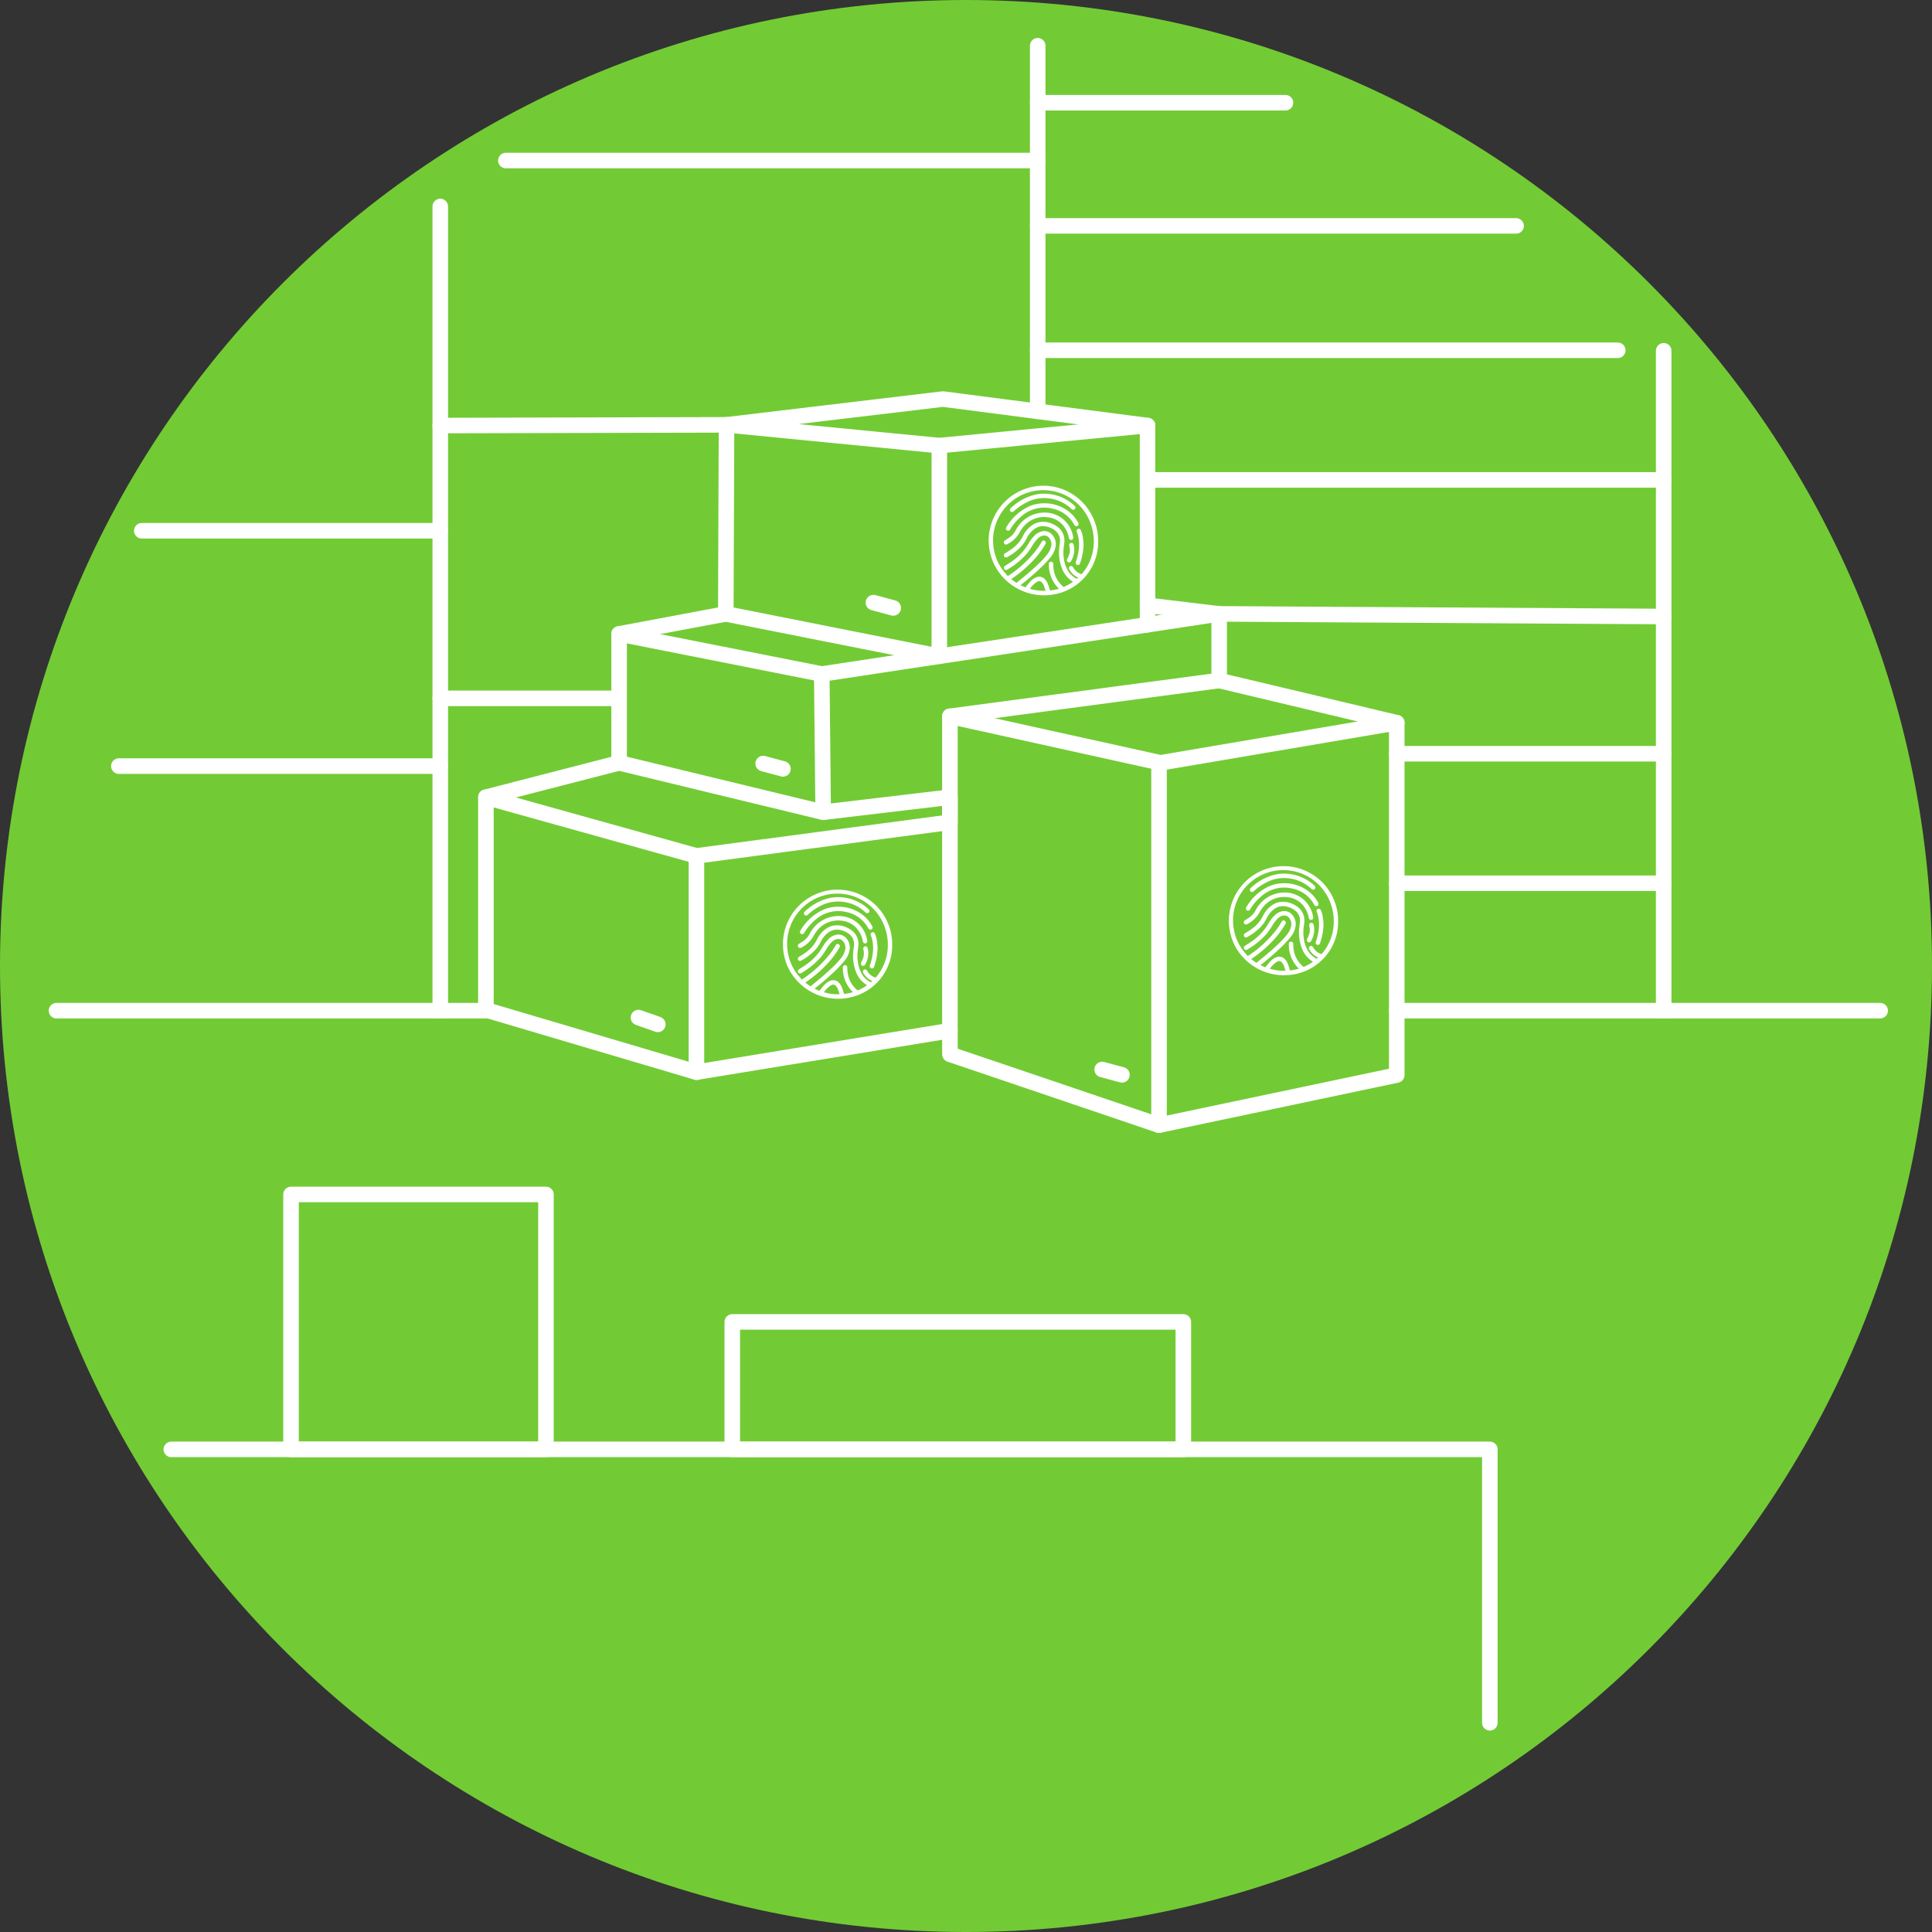 <svg id="CostIcon" xmlns="http://www.w3.org/2000/svg" width="497" height="497" viewBox="0 0 497 497">
  <rect x="0" y="0" width="497" height="497" fill="#333333" stroke="none"/>
  <path id="Ellipse_11" data-name="Ellipse 11" d="M294.536,49.138c137.243,0,248.5,111.257,248.5,248.5s-111.257,248.5-248.5,248.5-248.5-111.257-248.5-248.5S157.293,49.138,294.536,49.138Z" transform="translate(-46.036 -49.138)" fill="#72cb34"/>
  <g id="Group_845" data-name="Group 845" transform="translate(-46.036 -49.138)">
    <g id="Group_841" data-name="Group 841">
      <path id="Path_1926" data-name="Path 1926" d="M171.036,254.213v54.709l54.157,16.026v-55.63Z" fill="none" stroke="#fff" stroke-linecap="round" stroke-linejoin="round" stroke-width="4"/>
      <path id="Path_1927" data-name="Path 1927" d="M171.036,254.213l34.262-8.842,52.5,12.71,32.6-3.868v6.447l-65.209,8.658" fill="none" stroke="#fff" stroke-linecap="round" stroke-linejoin="round" stroke-width="4"/>
      <path id="Path_1928" data-name="Path 1928" d="M225.193,324.948,290.4,314.264V233.4l69.262-9.21V207.056L257.429,222.529l.368,35.552" fill="none" stroke="#fff" stroke-linecap="round" stroke-linejoin="round" stroke-width="4"/>
      <path id="Path_1929" data-name="Path 1929" d="M205.3,245.371V212.214l52.131,10.316" fill="none" stroke="#fff" stroke-linecap="round" stroke-linejoin="round" stroke-width="4"/>
      <path id="Path_1930" data-name="Path 1930" d="M205.3,212.214l27.447-5.158,54.926,10.9V163.767l-54.742-5.342,55.672-6.631,52.641,6.816v51.234" fill="none" stroke="#fff" stroke-linecap="round" stroke-linejoin="round" stroke-width="4"/>
      <path id="Path_1931" data-name="Path 1931" d="M159.293,158.61l73.637-.184-.184,48.631" fill="none" stroke="#fff" stroke-linecap="round" stroke-linejoin="round" stroke-width="4"/>
      <line id="Line_38" data-name="Line 38" y1="5.158" x2="53.572" transform="translate(287.671 158.61)" fill="none" stroke="#fff" stroke-linecap="round" stroke-linejoin="round" stroke-width="4"/>
      <path id="Path_1932" data-name="Path 1932" d="M474.011,207.732l-114.348-.676-18.421-2.21" fill="none" stroke="#fff" stroke-linecap="round" stroke-linejoin="round" stroke-width="4"/>
      <path id="Path_1933" data-name="Path 1933" d="M290.4,233.4l54.157,11.973,60.788-10.316-45.683-10.868" fill="none" stroke="#fff" stroke-linecap="round" stroke-linejoin="round" stroke-width="4"/>
      <path id="Path_1934" data-name="Path 1934" d="M290.4,314.264v6.079L344.19,338.58V245.371" fill="none" stroke="#fff" stroke-linecap="round" stroke-linejoin="round" stroke-width="4"/>
      <path id="Path_1935" data-name="Path 1935" d="M344.19,338.58l61.157-12.894v-90.63" fill="none" stroke="#fff" stroke-linecap="round" stroke-linejoin="round" stroke-width="4"/>
      <line id="Line_39" data-name="Line 39" x2="4.974" y2="1.75" transform="translate(210.282 310.902)" fill="none" stroke="#fff" stroke-linecap="round" stroke-linejoin="round" stroke-width="4"/>
      <line id="Line_40" data-name="Line 40" x2="5.092" y2="1.369" transform="translate(242.353 245.562)" fill="none" stroke="#fff" stroke-linecap="round" stroke-linejoin="round" stroke-width="4"/>
      <line id="Line_41" data-name="Line 41" x2="5.092" y2="1.369" transform="translate(270.725 204.161)" fill="none" stroke="#fff" stroke-linecap="round" stroke-linejoin="round" stroke-width="4"/>
      <line id="Line_42" data-name="Line 42" x2="5.092" y2="1.369" transform="translate(329.566 324.264)" fill="none" stroke="#fff" stroke-linecap="round" stroke-linejoin="round" stroke-width="4"/>
    </g>
    <line id="Line_43" data-name="Line 43" x2="124.352" transform="translate(405.347 309.133)" fill="none" stroke="#fff" stroke-linecap="round" stroke-linejoin="round" stroke-width="4"/>
    <line id="Line_44" data-name="Line 44" x2="110.462" transform="translate(60.574 309.133)" fill="none" stroke="#fff" stroke-linecap="round" stroke-linejoin="round" stroke-width="4"/>
    <g id="Group_842" data-name="Group 842">
      <path id="Path_1936" data-name="Path 1936" d="M275.554,292.189a13.7,13.7,0,0,1-10.8,13.531,14.3,14.3,0,0,1-15.429-6.639,14.055,14.055,0,0,1,24.138-14.4A14.2,14.2,0,0,1,275.554,292.189Zm-5.14,9.328-.263-.136a4.693,4.693,0,0,1-1.63-1.36,5.532,5.532,0,0,1-.448-.7.513.513,0,0,1,.073-.6.539.539,0,0,1,.548-.188.642.642,0,0,1,.423.359,3.766,3.766,0,0,0,1.892,1.647c.246.1.278.1.445-.106a12.577,12.577,0,0,0,2.973-8.007,13.152,13.152,0,0,0-.657-4.382,12.93,12.93,0,0,0-25.047,6.223,12.489,12.489,0,0,0,2.367,5.412c.38.5.808.968,1.218,1.454.209-.141.383-.256.553-.374a29.89,29.89,0,0,0,6.583-6.107,18.665,18.665,0,0,0,1.585-2.389.555.555,0,0,1,.734-.241.566.566,0,0,1,.271.738,3.143,3.143,0,0,1-.186.354,23.129,23.129,0,0,1-3.348,4.344,32.592,32.592,0,0,1-5.141,4.331c-.053.037-.1.076-.168.123l1.32.958c.053-.038.1-.07.146-.106,1.748-1.391,3.457-2.827,5.089-4.355a24.06,24.06,0,0,0,2.683-2.845,4.88,4.88,0,0,0,1.018-2.109,2.466,2.466,0,0,0-.642-2.3,1.452,1.452,0,0,0-1.176-.457,2.452,2.452,0,0,0-1.636.79,9.726,9.726,0,0,0-1.386,1.825,16,16,0,0,1-1.481,2.123,19.779,19.779,0,0,1-4.981,4.033.55.55,0,0,1-.774-.184.561.561,0,0,1,.205-.783c.5-.329,1.014-.653,1.512-.992a14.559,14.559,0,0,0,4.629-4.9,8.992,8.992,0,0,1,1.278-1.712,3.839,3.839,0,0,1,1.818-1.2,2.683,2.683,0,0,1,2.94.809,3.579,3.579,0,0,1,.812,3.119,5.8,5.8,0,0,1-1.315,2.708c-.623.74-1.272,1.463-1.958,2.144a71.252,71.252,0,0,1-5.521,4.837c-.06.049-.118.1-.191.162l1.248.554c.341-.421.664-.838,1.006-1.239a4.6,4.6,0,0,1,1.724-1.322,1.984,1.984,0,0,1,2.355.534,3.645,3.645,0,0,1,.714,1.166c.185.493.339,1,.494,1.5.042.134.1.172.232.146.4-.078.812-.136,1.214-.22.3-.061.584-.15.9-.232-.089-.083-.151-.136-.206-.194a8.37,8.37,0,0,1-2.385-6.154.556.556,0,0,1,.585-.594.57.57,0,0,1,.54.622,11.368,11.368,0,0,0,.1,1.419,7.076,7.076,0,0,0,2.418,4.344.258.258,0,0,0,.312.055,13.245,13.245,0,0,0,2.109-1.173c.04-.027.074-.061.119-.1-.042-.03-.065-.047-.09-.063a6.834,6.834,0,0,1-2.62-3.08,11.3,11.3,0,0,1-.876-4.647,20.294,20.294,0,0,1,.239-2.3,3.278,3.278,0,0,0-1.291-3.127,5.4,5.4,0,0,0-2.2-.988,3.728,3.728,0,0,0-3.073.629,5.884,5.884,0,0,0-1.48,1.53,5.727,5.727,0,0,0-.485.823,8.839,8.839,0,0,1-2.086,2.778,14.384,14.384,0,0,1-2.968,2.113.55.55,0,0,1-.769-.206.561.561,0,0,1,.188-.748c.086-.059.181-.1.268-.162.547-.36,1.114-.693,1.634-1.089a8.872,8.872,0,0,0,2.763-3.257,6.983,6.983,0,0,1,2.052-2.533,4.836,4.836,0,0,1,2.667-1.083,6.075,6.075,0,0,1,3.922,1.118,4.332,4.332,0,0,1,2,4.121c-.026.375-.089.748-.145,1.12a10.683,10.683,0,0,0,.049,3.291,7.765,7.765,0,0,0,1.1,3.033,5.4,5.4,0,0,0,2.018,1.873.318.318,0,0,0,.25.019A1.551,1.551,0,0,0,270.414,301.517ZM262,304.9a.638.638,0,0,0-.014-.1c-.119-.369-.232-.741-.363-1.106a2.648,2.648,0,0,0-.627-1.012.813.813,0,0,0-.911-.2,2.162,2.162,0,0,0-.362.167A6.158,6.158,0,0,0,258,304.39,12.13,12.13,0,0,0,262,304.9Z" fill="#fff"/>
      <path id="Path_1937" data-name="Path 1937" d="M261.668,284.782a7.351,7.351,0,0,1,7.366,5.872c.037.146.068.294.093.443a.573.573,0,1,1-1.122.2,6.794,6.794,0,0,0-2.037-3.795,5.857,5.857,0,0,0-3.322-1.5,6.88,6.88,0,0,0-6.675,2.885,7.022,7.022,0,0,0-.635.995,7.287,7.287,0,0,1-3.185,3.036.561.561,0,0,1-.8-.211.576.576,0,0,1,.254-.787c.479-.314.973-.61,1.42-.965a5.245,5.245,0,0,0,1.363-1.72A8.333,8.333,0,0,1,261.668,284.782Z" fill="#fff"/>
      <path id="Path_1938" data-name="Path 1938" d="M261.8,282.395a10.152,10.152,0,0,1,5.9,1.9,9.016,9.016,0,0,1,2.638,2.964,1.514,1.514,0,0,1,.145.333.532.532,0,0,1-.312.658.57.57,0,0,1-.712-.232c-.216-.344-.413-.7-.65-1.028a8.173,8.173,0,0,0-4.889-3.186,8.832,8.832,0,0,0-8.072,1.9,13.4,13.4,0,0,0-2.929,3.395.577.577,0,0,1-.658.335.549.549,0,0,1-.371-.814,13.2,13.2,0,0,1,5.95-5.465A9.572,9.572,0,0,1,261.8,282.395Z" fill="#fff"/>
      <path id="Path_1939" data-name="Path 1939" d="M261.688,279.923a11.523,11.523,0,0,1,7.254,2.625c.184.151.356.316.524.483a.573.573,0,1,1-.8.808,9.9,9.9,0,0,0-5.174-2.606,9.775,9.775,0,0,0-6.46.984,13.96,13.96,0,0,0-3.156,2.2.992.992,0,0,1-.314.209.562.562,0,0,1-.559-.936c.285-.272.573-.542.882-.787a13.555,13.555,0,0,1,5.474-2.735A9.82,9.82,0,0,1,261.688,279.923Z" fill="#fff"/>
      <path id="Path_1940" data-name="Path 1940" d="M271.8,292.958a15.8,15.8,0,0,1-.915,4.908.566.566,0,1,1-1.07-.368,16.3,16.3,0,0,0,.672-2.678,10.032,10.032,0,0,0-.227-4.512c-.054-.177-.126-.349-.2-.52a.577.577,0,0,1,.271-.794.569.569,0,0,1,.768.333,6.8,6.8,0,0,1,.548,2.005C271.715,291.871,271.747,292.416,271.8,292.958Z" fill="#fff"/>
      <path id="Path_1941" data-name="Path 1941" d="M269.407,294.338a5.877,5.877,0,0,1-.83,2.946.566.566,0,0,1-.723.282.576.576,0,0,1-.269-.843,10.173,10.173,0,0,0,.506-1.179,3.863,3.863,0,0,0,.065-2.079,2.144,2.144,0,0,1-.046-.239.573.573,0,0,1,.439-.64.545.545,0,0,1,.655.382,6.33,6.33,0,0,1,.171.832A5.074,5.074,0,0,1,269.407,294.338Z" fill="#fff"/>
    </g>
    <g id="Group_843" data-name="Group 843">
      <path id="Path_1942" data-name="Path 1942" d="M390.27,286.141a13.7,13.7,0,0,1-10.8,13.531,14.3,14.3,0,0,1-15.429-6.639,14.055,14.055,0,0,1,24.138-14.4A14.2,14.2,0,0,1,390.27,286.141Zm-5.14,9.328-.263-.136a4.71,4.71,0,0,1-1.63-1.359,5.612,5.612,0,0,1-.448-.7.513.513,0,0,1,.074-.6.537.537,0,0,1,.547-.188.64.64,0,0,1,.423.359,3.765,3.765,0,0,0,1.892,1.647c.246.1.278.1.445-.106a12.574,12.574,0,0,0,2.973-8.006,13.154,13.154,0,0,0-.657-4.383,12.93,12.93,0,0,0-25.047,6.223,12.491,12.491,0,0,0,2.368,5.412c.379.5.807.968,1.217,1.455.21-.142.383-.257.554-.375a29.886,29.886,0,0,0,6.582-6.107,18.668,18.668,0,0,0,1.585-2.389.555.555,0,0,1,.734-.241.566.566,0,0,1,.271.738,2.981,2.981,0,0,1-.186.354,23.065,23.065,0,0,1-3.348,4.344,32.6,32.6,0,0,1-5.141,4.331c-.053.037-.105.077-.168.123l1.32.959c.054-.039.1-.071.146-.107,1.748-1.391,3.458-2.827,5.089-4.355a24.151,24.151,0,0,0,2.684-2.845,4.9,4.9,0,0,0,1.018-2.108,2.473,2.473,0,0,0-.642-2.3,1.459,1.459,0,0,0-1.177-.457,2.454,2.454,0,0,0-1.636.791,9.647,9.647,0,0,0-1.385,1.825,16.06,16.06,0,0,1-1.482,2.122,19.774,19.774,0,0,1-4.98,4.033.551.551,0,0,1-.775-.183.562.562,0,0,1,.2-.784c.506-.328,1.014-.653,1.512-.992a14.562,14.562,0,0,0,4.63-4.9,8.986,8.986,0,0,1,1.277-1.712,3.829,3.829,0,0,1,1.818-1.2,2.68,2.68,0,0,1,2.94.808,3.58,3.58,0,0,1,.812,3.119,5.791,5.791,0,0,1-1.315,2.708c-.623.74-1.271,1.463-1.958,2.144a71.647,71.647,0,0,1-5.52,4.838c-.061.048-.118.1-.192.162l1.249.553c.34-.421.664-.838,1.006-1.239a4.6,4.6,0,0,1,1.723-1.322,1.984,1.984,0,0,1,2.355.534,3.644,3.644,0,0,1,.714,1.166c.185.493.34,1,.5,1.5.041.134.1.172.232.146.4-.078.811-.136,1.214-.219.294-.061.583-.15.9-.233-.089-.083-.15-.136-.206-.194a8.369,8.369,0,0,1-2.385-6.153.557.557,0,0,1,.586-.595.57.57,0,0,1,.539.622,11.557,11.557,0,0,0,.1,1.419,7.083,7.083,0,0,0,2.418,4.345.258.258,0,0,0,.312.054,13.243,13.243,0,0,0,2.109-1.173,1.526,1.526,0,0,0,.119-.1c-.042-.03-.065-.047-.089-.063a6.83,6.83,0,0,1-2.621-3.08,11.3,11.3,0,0,1-.876-4.647,20.3,20.3,0,0,1,.239-2.3,3.278,3.278,0,0,0-1.291-3.127,5.38,5.38,0,0,0-2.2-.987,3.721,3.721,0,0,0-3.072.628,5.9,5.9,0,0,0-1.481,1.53,5.785,5.785,0,0,0-.485.823,8.827,8.827,0,0,1-2.086,2.778,14.345,14.345,0,0,1-2.968,2.113.55.55,0,0,1-.769-.206.561.561,0,0,1,.188-.748c.086-.059.181-.1.268-.162.547-.36,1.114-.693,1.634-1.089a8.876,8.876,0,0,0,2.763-3.256,6.971,6.971,0,0,1,2.053-2.534,4.83,4.83,0,0,1,2.666-1.083,6.079,6.079,0,0,1,3.922,1.118,4.331,4.331,0,0,1,2,4.122c-.025.374-.089.747-.144,1.119a10.652,10.652,0,0,0,.048,3.291,7.767,7.767,0,0,0,1.1,3.033,5.392,5.392,0,0,0,2.017,1.873.318.318,0,0,0,.25.019A1.552,1.552,0,0,0,385.13,295.469Zm-8.414,3.383a.674.674,0,0,0-.014-.1c-.119-.369-.231-.741-.363-1.106a2.637,2.637,0,0,0-.627-1.011.812.812,0,0,0-.911-.2,2.16,2.16,0,0,0-.362.167,6.171,6.171,0,0,0-1.727,1.741A12.078,12.078,0,0,0,376.716,298.852Z" fill="#fff"/>
      <path id="Path_1943" data-name="Path 1943" d="M376.384,278.734a7.352,7.352,0,0,1,7.367,5.873c.036.146.067.294.092.442a.573.573,0,1,1-1.122.2,6.8,6.8,0,0,0-2.036-3.795,5.858,5.858,0,0,0-3.322-1.5,6.883,6.883,0,0,0-6.676,2.885,7.022,7.022,0,0,0-.635.995,7.282,7.282,0,0,1-3.185,3.036.561.561,0,0,1-.8-.211.577.577,0,0,1,.254-.787c.479-.313.973-.61,1.42-.965a5.235,5.235,0,0,0,1.363-1.72A8.333,8.333,0,0,1,376.384,278.734Z" fill="#fff"/>
      <path id="Path_1944" data-name="Path 1944" d="M376.516,276.348a10.144,10.144,0,0,1,5.9,1.9,9.03,9.03,0,0,1,2.639,2.964,1.533,1.533,0,0,1,.144.333.531.531,0,0,1-.311.658.57.57,0,0,1-.713-.232c-.215-.343-.413-.7-.65-1.028a8.173,8.173,0,0,0-4.889-3.186,8.835,8.835,0,0,0-8.072,1.9,13.424,13.424,0,0,0-2.929,3.395.576.576,0,0,1-.658.335.549.549,0,0,1-.37-.814,13.2,13.2,0,0,1,5.949-5.465A9.559,9.559,0,0,1,376.516,276.348Z" fill="#fff"/>
      <path id="Path_1945" data-name="Path 1945" d="M376.4,273.875a11.523,11.523,0,0,1,7.254,2.625c.184.151.356.316.525.484a.572.572,0,0,1,.066.87.577.577,0,0,1-.862-.063,9.912,9.912,0,0,0-5.174-2.606,9.775,9.775,0,0,0-6.46.984,13.961,13.961,0,0,0-3.156,2.2.991.991,0,0,1-.314.209.561.561,0,0,1-.559-.935c.285-.273.574-.543.882-.788a13.555,13.555,0,0,1,5.474-2.735A9.873,9.873,0,0,1,376.4,273.875Z" fill="#fff"/>
      <path id="Path_1946" data-name="Path 1946" d="M386.512,286.91a15.844,15.844,0,0,1-.916,4.909.566.566,0,1,1-1.07-.369,16.25,16.25,0,0,0,.672-2.678,10.033,10.033,0,0,0-.227-4.512c-.054-.177-.126-.349-.2-.52a.577.577,0,0,1,.271-.794.57.57,0,0,1,.768.333,6.772,6.772,0,0,1,.548,2.005C386.432,285.823,386.463,286.368,386.512,286.91Z" fill="#fff"/>
      <path id="Path_1947" data-name="Path 1947" d="M384.123,288.29a5.867,5.867,0,0,1-.83,2.946.566.566,0,0,1-.723.282.576.576,0,0,1-.269-.843,10.164,10.164,0,0,0,.506-1.178,3.863,3.863,0,0,0,.065-2.079,2.206,2.206,0,0,1-.046-.24.574.574,0,0,1,.44-.64.543.543,0,0,1,.654.382,6.534,6.534,0,0,1,.172.832A5.353,5.353,0,0,1,384.123,288.29Z" fill="#fff"/>
    </g>
    <g id="Group_844" data-name="Group 844">
      <path id="Path_1948" data-name="Path 1948" d="M328.54,188.4a13.7,13.7,0,0,1-10.8,13.531,14.3,14.3,0,0,1-15.428-6.639,13.967,13.967,0,0,1-1.938-7.424,14.11,14.11,0,0,1,10.148-13.215,13.963,13.963,0,0,1,15.927,6.235A14.192,14.192,0,0,1,328.54,188.4ZM323.4,197.73l-.264-.136a4.71,4.71,0,0,1-1.63-1.359,5.607,5.607,0,0,1-.447-.7.511.511,0,0,1,.073-.6.537.537,0,0,1,.547-.188.64.64,0,0,1,.423.359,3.766,3.766,0,0,0,1.892,1.647c.247.1.278.1.445-.106a12.569,12.569,0,0,0,2.973-8.006,13.155,13.155,0,0,0-.657-4.383,12.93,12.93,0,0,0-25.047,6.223,12.5,12.5,0,0,0,2.368,5.412c.379.5.808.968,1.217,1.455.21-.142.383-.257.554-.375a29.891,29.891,0,0,0,6.583-6.107,18.66,18.66,0,0,0,1.584-2.389.556.556,0,0,1,.735-.241.565.565,0,0,1,.27.738,2.985,2.985,0,0,1-.186.354,23.061,23.061,0,0,1-3.347,4.344A32.638,32.638,0,0,1,306.346,198c-.054.037-.106.077-.169.123l1.32.959c.054-.039.1-.071.147-.107,1.748-1.391,3.457-2.827,5.088-4.355a24.068,24.068,0,0,0,2.684-2.845,4.876,4.876,0,0,0,1.018-2.108,2.47,2.47,0,0,0-.642-2.3,1.458,1.458,0,0,0-1.177-.457,2.454,2.454,0,0,0-1.636.791,9.646,9.646,0,0,0-1.385,1.825,16.058,16.058,0,0,1-1.482,2.122,19.774,19.774,0,0,1-4.98,4.033.551.551,0,0,1-.775-.183.563.563,0,0,1,.205-.784c.506-.328,1.014-.653,1.512-.992a14.553,14.553,0,0,0,4.63-4.9,8.986,8.986,0,0,1,1.277-1.712,3.833,3.833,0,0,1,1.819-1.2,2.679,2.679,0,0,1,2.939.808,3.577,3.577,0,0,1,.812,3.119,5.781,5.781,0,0,1-1.315,2.708c-.622.74-1.271,1.463-1.958,2.144a71.28,71.28,0,0,1-5.52,4.838c-.06.048-.118.1-.192.162l1.249.553c.341-.421.664-.838,1.006-1.239a4.6,4.6,0,0,1,1.723-1.322,1.984,1.984,0,0,1,2.355.534,3.665,3.665,0,0,1,.715,1.166c.184.493.339,1,.494,1.5.041.134.1.172.232.146.4-.078.811-.136,1.214-.219.294-.061.583-.15.9-.233-.089-.083-.15-.136-.206-.194a8.368,8.368,0,0,1-2.384-6.153.556.556,0,0,1,.585-.6.571.571,0,0,1,.54.622,11.368,11.368,0,0,0,.1,1.419,7.074,7.074,0,0,0,2.418,4.345.257.257,0,0,0,.311.054,13.3,13.3,0,0,0,2.11-1.173c.039-.027.074-.061.118-.1l-.089-.063a6.822,6.822,0,0,1-2.62-3.08,11.271,11.271,0,0,1-.876-4.647,20.291,20.291,0,0,1,.238-2.3,3.276,3.276,0,0,0-1.291-3.127,5.374,5.374,0,0,0-2.2-.987,3.722,3.722,0,0,0-3.072.628,5.9,5.9,0,0,0-1.48,1.53,5.787,5.787,0,0,0-.486.823,8.825,8.825,0,0,1-2.085,2.778,14.352,14.352,0,0,1-2.969,2.113.55.55,0,0,1-.769-.206.561.561,0,0,1,.189-.748c.085-.059.181-.1.268-.162.546-.36,1.114-.693,1.633-1.089a8.867,8.867,0,0,0,2.763-3.256,6.981,6.981,0,0,1,2.053-2.534,4.836,4.836,0,0,1,2.667-1.083,6.078,6.078,0,0,1,3.921,1.118,4.333,4.333,0,0,1,2,4.122c-.026.374-.09.747-.145,1.119a10.622,10.622,0,0,0,.049,3.291,7.749,7.749,0,0,0,1.1,3.033,5.392,5.392,0,0,0,2.017,1.873.319.319,0,0,0,.25.019A1.554,1.554,0,0,0,323.4,197.73Zm-8.415,3.383a.561.561,0,0,0-.014-.1c-.119-.369-.231-.741-.363-1.106a2.637,2.637,0,0,0-.627-1.011.811.811,0,0,0-.91-.2,2.123,2.123,0,0,0-.362.167,6.162,6.162,0,0,0-1.728,1.741A12.078,12.078,0,0,0,314.986,201.113Z" fill="#fff"/>
      <path id="Path_1949" data-name="Path 1949" d="M314.654,180.995a7.351,7.351,0,0,1,7.367,5.873c.037.146.067.294.092.442a.572.572,0,1,1-1.121.2,6.8,6.8,0,0,0-2.037-3.795,5.855,5.855,0,0,0-3.322-1.5,6.884,6.884,0,0,0-6.676,2.885,7.022,7.022,0,0,0-.635,1,7.281,7.281,0,0,1-3.185,3.036.56.56,0,0,1-.8-.211.577.577,0,0,1,.253-.787c.48-.313.974-.61,1.421-.965a5.245,5.245,0,0,0,1.362-1.72A8.334,8.334,0,0,1,314.654,180.995Z" fill="#fff"/>
      <path id="Path_1950" data-name="Path 1950" d="M314.787,178.609a10.143,10.143,0,0,1,5.9,1.9,9.029,9.029,0,0,1,2.639,2.964,1.483,1.483,0,0,1,.144.333.53.53,0,0,1-.311.658.571.571,0,0,1-.713-.232c-.215-.343-.413-.7-.649-1.028a8.178,8.178,0,0,0-4.89-3.186,8.836,8.836,0,0,0-8.072,1.9,13.4,13.4,0,0,0-2.928,3.4.577.577,0,0,1-.659.335.549.549,0,0,1-.37-.814,13.2,13.2,0,0,1,5.949-5.465A9.563,9.563,0,0,1,314.787,178.609Z" fill="#fff"/>
      <path id="Path_1951" data-name="Path 1951" d="M314.675,176.136a11.525,11.525,0,0,1,7.254,2.625c.183.151.355.316.524.484a.572.572,0,0,1,.066.87.577.577,0,0,1-.862-.063,9.909,9.909,0,0,0-5.174-2.606,9.776,9.776,0,0,0-6.46.984,13.955,13.955,0,0,0-3.155,2.2,1,1,0,0,1-.314.209.561.561,0,0,1-.56-.935c.285-.273.574-.543.882-.788a13.558,13.558,0,0,1,5.475-2.735A9.861,9.861,0,0,1,314.675,176.136Z" fill="#fff"/>
      <path id="Path_1952" data-name="Path 1952" d="M324.782,189.171a15.845,15.845,0,0,1-.916,4.909.566.566,0,1,1-1.069-.369,16.342,16.342,0,0,0,.671-2.678,10.046,10.046,0,0,0-.226-4.512c-.054-.177-.127-.349-.2-.52a.57.57,0,1,1,1.039-.461,6.8,6.8,0,0,1,.547,2.005C324.7,188.084,324.733,188.629,324.782,189.171Z" fill="#fff"/>
      <path id="Path_1953" data-name="Path 1953" d="M322.394,190.551a5.868,5.868,0,0,1-.831,2.946.565.565,0,0,1-.723.282.576.576,0,0,1-.269-.843,10.348,10.348,0,0,0,.507-1.178,3.873,3.873,0,0,0,.064-2.079,1.991,1.991,0,0,1-.045-.24.573.573,0,0,1,.439-.64.545.545,0,0,1,.655.382,6.711,6.711,0,0,1,.171.832A5.355,5.355,0,0,1,322.394,190.551Z" fill="#fff"/>
    </g>
    <line id="Line_45" data-name="Line 45" y1="206.883" transform="translate(159.293 102.25)" fill="none" stroke="#fff" stroke-linecap="round" stroke-miterlimit="10" stroke-width="4"/>
    <line id="Line_46" data-name="Line 46" y1="94.045" transform="translate(312.984 60.906)" fill="none" stroke="#fff" stroke-linecap="round" stroke-miterlimit="10" stroke-width="4"/>
    <line id="Line_47" data-name="Line 47" y1="169.758" transform="translate(474.011 139.375)" fill="none" stroke="#fff" stroke-linecap="round" stroke-miterlimit="10" stroke-width="4"/>
    <line id="Line_48" data-name="Line 48" x2="82.688" transform="translate(76.605 246.212)" fill="none" stroke="#fff" stroke-linecap="round" stroke-miterlimit="10" stroke-width="4"/>
    <line id="Line_49" data-name="Line 49" x1="76.781" transform="translate(82.511 185.673)" fill="none" stroke="#fff" stroke-linecap="round" stroke-miterlimit="10" stroke-width="4"/>
    <line id="Line_50" data-name="Line 50" x2="46.006" transform="translate(159.293 228.792)" fill="none" stroke="#fff" stroke-linecap="round" stroke-linejoin="round" stroke-width="4"/>
    <line id="Line_51" data-name="Line 51" x1="136.817" transform="translate(176.168 90.438)" fill="none" stroke="#fff" stroke-linecap="round" stroke-linejoin="round" stroke-width="4"/>
    <line id="Line_52" data-name="Line 52" x2="68.665" transform="translate(405.347 276.348)" fill="none" stroke="#fff" stroke-linecap="round" stroke-linejoin="round" stroke-width="4"/>
    <line id="Line_53" data-name="Line 53" x2="68.665" transform="translate(405.347 243.039)" fill="none" stroke="#fff" stroke-linecap="round" stroke-linejoin="round" stroke-width="4"/>
    <line id="Line_54" data-name="Line 54" x1="132.768" transform="translate(341.243 172.594)" fill="none" stroke="#fff" stroke-linecap="round" stroke-linejoin="round" stroke-width="4"/>
    <line id="Line_55" data-name="Line 55" x2="149.215" transform="translate(312.984 139.251)" fill="none" stroke="#fff" stroke-linecap="round" stroke-linejoin="round" stroke-width="4"/>
    <line id="Line_56" data-name="Line 56" x2="123.058" transform="translate(312.984 107.248)" fill="none" stroke="#fff" stroke-linecap="round" stroke-linejoin="round" stroke-width="4"/>
    <line id="Line_57" data-name="Line 57" x2="63.732" transform="translate(312.984 75.563)" fill="none" stroke="#fff" stroke-linecap="round" stroke-linejoin="round" stroke-width="4"/>
    <path id="Path_1954" data-name="Path 1954" d="M90.105,421.985H429.293v70.336" fill="none" stroke="#fff" stroke-linecap="round" stroke-linejoin="round" stroke-width="4"/>
    <rect id="Rectangle_199" data-name="Rectangle 199" width="65.578" height="65.578" transform="translate(120.902 356.407)" fill="none" stroke="#fff" stroke-linecap="round" stroke-linejoin="round" stroke-width="4"/>
    <rect id="Rectangle_200" data-name="Rectangle 200" width="116.036" height="32.789" transform="translate(234.41 389.196)" fill="none" stroke="#fff" stroke-linecap="round" stroke-linejoin="round" stroke-width="4"/>
  </g>
</svg>
